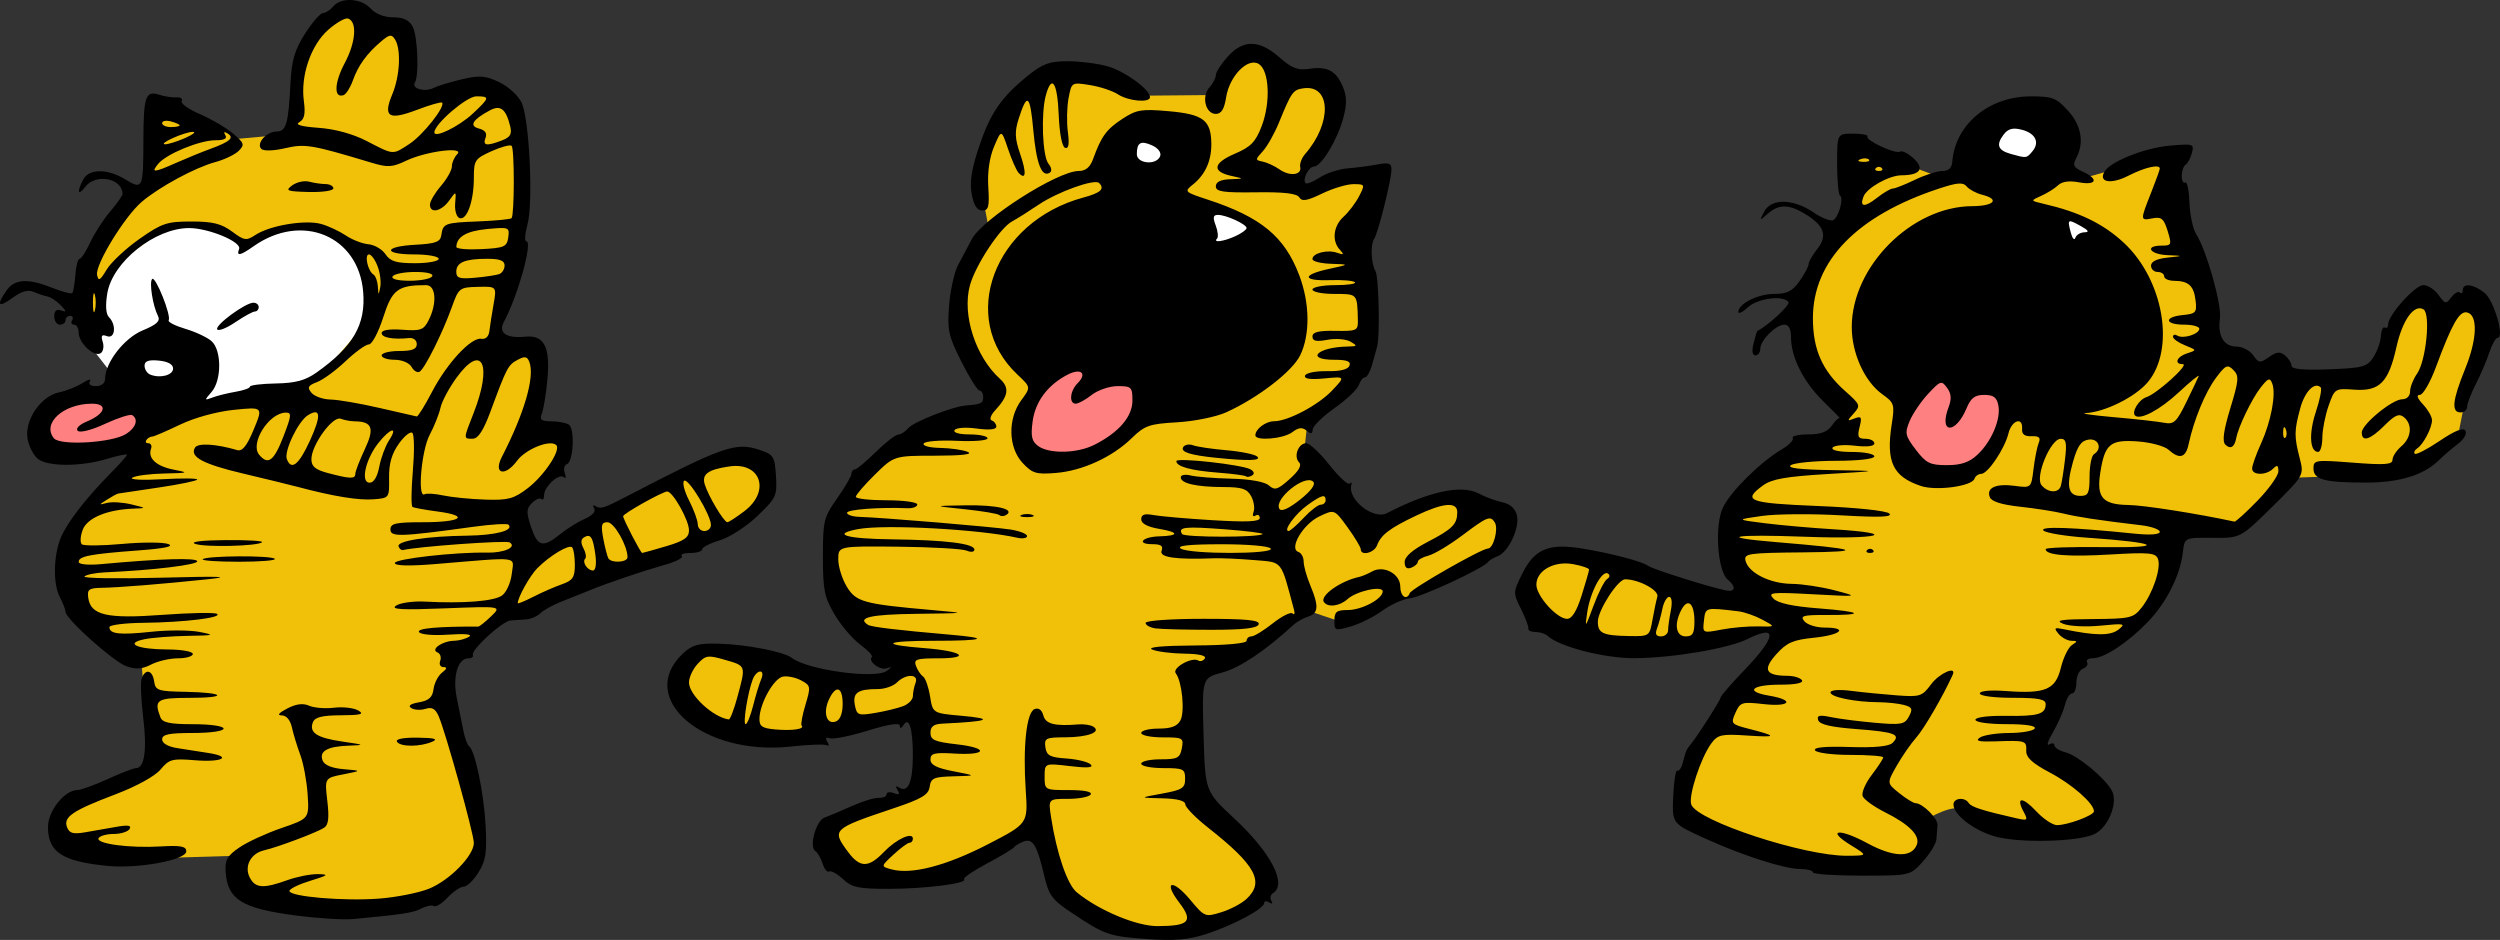 <?xml version="1.0" encoding="UTF-8" standalone="no"?>
<svg
   xmlns:dc="http://purl.org/dc/elements/1.1/"
   xmlns:cc="http://creativecommons.org/ns#"
   xmlns:rdf="http://www.w3.org/1999/02/22-rdf-syntax-ns#"
   xmlns:svg="http://www.w3.org/2000/svg"
   xmlns="http://www.w3.org/2000/svg"
   xmlns:sodipodi="http://sodipodi.sourceforge.net/DTD/sodipodi-0.dtd"
   xmlns:inkscape="http://www.inkscape.org/namespaces/inkscape"
   inkscape:version="1.0 (4035a4fb49, 2020-05-01)"
   sodipodi:docname="dramatique-color.svg"
   viewBox="0 0 182.209 68.505"
   height="68.505"
   width="182.209"
   id="svg7738"
   version="1.1">
  <rect x="0" y="0" width="182.209" height="68.505" fill="#333333" stroke="none"/>
  <defs
     id="defs7742" />
  <sodipodi:namedview
     inkscape:current-layer="g7746"
     inkscape:window-maximized="0"
     inkscape:window-y="34"
     inkscape:window-x="10"
     inkscape:cy="29.521368"
     inkscape:cx="70.167647"
     inkscape:zoom="4.4807647"
     fit-margin-bottom="0"
     fit-margin-right="0"
     fit-margin-left="0"
     fit-margin-top="0"
     showgrid="false"
     id="namedview7740"
     inkscape:window-height="1034"
     inkscape:window-width="1898"
     inkscape:pageshadow="2"
     inkscape:pageopacity="0"
     guidetolerance="10"
     gridtolerance="10"
     objecttolerance="10"
     borderopacity="1"
     bordercolor="#666666"
     pagecolor="#ffffff" />
  <g
     transform="translate(-6.424,-27.538)"
     id="g7746"
     inkscape:label="Image"
     inkscape:groupmode="layer">
    <path
       id="path8335"
       d="m 98.269,90.796 -4.921,-5.37 -0.138,-8.307 5.994,-3.326 2.531,-1.752 2.535,0.852 6.797,-2.674 5.041,-3.256 -0.046,-2.149 -4.109,-1.154 -5.978,2.143 -4.495,-5.355 0.276,-2.526 2.737,-2.412 1.293,-3.404 c 0,0 -0.687,-6.37 -0.687,-6.523 0,-0.153 1.648,-5.106 1.648,-5.106 l -5.25,0.726 -0.544,-0.257 2.275,-3.374 0.259,-2.361 -0.938,-1.962 -5.182,-1.895 c 0,0 -2.06,1.848 -2.06,2.028 0,0.181 -0.011,1.078 -0.011,1.078 l -5.675,0.053 -6.13,-1.64 -4.433,3.052 -1.17,5.066 0.659,3.543 -1.559,2.679 -1.031,3.531 c 0,0 2.342,5.155 2.443,5.302 0.102,0.147 -0.237,2.087 -0.237,2.087 l -4.765,0.482 -4.008,3.111 -1.754,3.663 -0.469,2.936 0.732,3.264 2.701,2.93 1.247,1.945 -1.418,1.194 -6.335,-1.207 -4.553,-1.167 -3.088,0.04 -0.44,2.891 1.818,1.803 3.133,1.1 6.147,-0.265 6.077,-1.624 c 0,0 0.656,1.612 0.656,1.781 0,0.169 -0.395,2.413 -0.395,2.413 l 0.056,1.773 -4.49,1.322 -1.977,1.992 1.506,2.515 5.977,0.631 2.081,-0.813 5.219,-2.797 1.529,3.317 3.491,3.511 3.988,0.532 4.465,-0.843 3.05,-1.738 z"
       style="fill:#f1c109;stroke-width:1.6;stroke-linecap:round;stroke-opacity:0.058;fill-opacity:1" />
    <path
       id="path8337"
       d="m 82.853,54.568 -1.517,2.747 -0.297,2.153 1.016,1.465 4.195,-0.089 3.457,-3.329 -0.362,-2.956 -4.785,-1.353 z"
       style="fill:#ff8080;fill-opacity:1;stroke-width:1.6;stroke-linecap:round;stroke-opacity:0.058" />
    <path
       id="path8339"
       d="m 95.174,45.603 2.745,-0.998 -0.707,-0.877 c 0,0 -2.62,-1.331 -2.829,-1.331 -0.209,0 -2.68,-1.157 -2.68,-1.157 l -0.789,-4.061 -2.837,0.031 -0.281,3.213 5.671,7.008 z"
       style="fill:#ffffff;fill-opacity:1;stroke-width:1.6;stroke-linecap:round;stroke-opacity:0.058" />
    <path
       id="path8351"
       d="m 146.904,87.215 c 0,0 1.961,-1.178 2.6,-0.626 0.639,0.551 3.499,1.286 3.499,1.286 l 5.174,-0.146 1.801,-0.825 -0.944,-2.028 -3.763,-3.071 2.797,-6.923 2.233,-0.368 3.415,-3.612 1.489,-4.567 4.299,-0.452 4.232,-3.531 4.288,-0.16 5.442,-1.062 2.091,-1.754 0.925,-4.665 1.402,-3.677 -0.92,-1.447 -2.355,0.595 -1.722,-0.831 -1.365,0.761 -1.516,2.472 -0.395,2.185 -7.022,0.063 -4.827,-1.966 -0.588,-4.53 -1.868,-4.757 -0.991,-4.748 -6.035,1.687 -2.585,-0.556 -7.713,0.561 -6.507,-2.468 -0.317,5.281 -2.215,3.167 -1.421,4.55 3.685,7.167 -4.189,2.723 -3.626,3.019 -0.821,3.104 0.812,4.022 -2.476,-0.169 -10.156,-2.822 c 0,0 -1.579,0.44 -1.825,0.51 -0.245,0.07 -1.247,1.199 -1.247,1.199 l 0.889,2.86 4.612,2.099 7.842,-0.626 5.06,-0.789 -1.436,2.519 -6.208,9.515 1.15,1.06 3.043,1.819 6.094,1.799 5.04,0.57 2.162,-0.827 0.956,-0.731 z"
       style="fill:#f1c109;fill-opacity:1;stroke-width:1.6;stroke-linecap:round;stroke-opacity:0.058" />
    <path
       id="path8341"
       d="m 158.104,45.707 1.087,-1.534 -1.642,-0.881 -2.315,0.125 -1.37,-0.545 c 0,0 -0.954,-1.312 -0.642,-1.582 0.312,-0.271 2.623,-3.118 2.623,-3.118 l -1.402,-2.457 -3.321,0.337 0.24,4.898 2.747,4.447 z"
       style="fill:#ffffff;fill-opacity:1;stroke-width:1.6;stroke-linecap:round;stroke-opacity:0.058" />
    <path
       id="path8343"
       d="m 152.655,56.987 -1.331,3.886 -3.481,1.551 -3.079,-2.267 0.308,-4.95 4.045,-1.1 z"
       style="fill:#ff8080;fill-opacity:1;stroke-width:1.6;stroke-linecap:round;stroke-opacity:0.058" />
    <path
       id="path8345"
       d="m 17.331,57.679 -1.699,2.446 -5.736,0.535 -1.141,-2.251 1.474,-1.295 2.78,-1.158 3.097,0.235 z"
       style="fill:#ff8080;fill-opacity:1;stroke-width:1.6;stroke-linecap:round;stroke-opacity:0.058" />
    <path
       id="path8347"
       d="m 16.733,53.137 -0.429,1.647 3.746,2.785 3.867,-0.751 3.691,-1.046 1.677,-0.633 4.025,-3.29 -0.028,-3.745 -0.933,-2.217 -1.511,-1.249 -1.752,-0.675 -2.852,0.474 -1.79,0.774 -0.412,-0.075 -1.588,-0.948 -2.215,-0.19 -2.085,0.255 -1.975,1.133 -1.604,1.687 -0.707,2.108 -0.22,1.333 0.596,1.107 -1.034,0.269 0.041,1.178 1.409,1.814 z"
       style="fill:#ffffff;fill-opacity:1;stroke-width:1.6;stroke-linecap:round;stroke-opacity:0.058" />
    <path
       id="path8349"
       d="m 12.887,52.214 c 0,0 -0.68,-4.423 -0.601,-4.593 0.079,-0.17 4.187,-6.162 4.187,-6.162 0,0 0.625,-1.597 0.638,-2.087 0.013,-0.491 1.059,-4.187 1.059,-4.187 l 4.427,1.742 1.037,0.741 2.996,-0.275 1.545,-1.108 0.296,-4.837 2.704,-2.935 2.149,0.361 2.832,1.631 0.378,4.149 4.449,-0.704 2.669,0.817 0.599,1.828 -0.246,10.519 -1.501,4.624 0.301,0.781 2.825,0.624 -0.539,4.845 0.524,0.926 1.792,0.393 -0.072,1.49 -2.844,3.43 -0.313,0.383 0.869,2.798 1.521,0.392 6.187,-4.207 6.581,-2.681 2.932,0.69 -0.405,2.247 -1.217,1.464 -8.048,3.781 -9.695,3.173 -2.845,2.588 -0.838,0.91 -0.481,2.102 2.19,8.197 0.624,4.035 -2.5,2.046 -3.37,1.393 -9.128,-0.028 -2.76,-1.305 -0.016,-2.3 -7.463,0.223 -4.778,-1.17 -1.222,-2.237 3.499,-1.759 3.502,-1.641 -0.58,-7.522 -5.102,-4.187 -0.028,-1.616 -0.011,-3.034 0.236,-0.821 1.638,-2.44 2.94,-3.241 0.382,-1.689 5.616,-1.844 5.203,-1.164 2.277,-0.982 3.06,-3.516 0.401,-2.556 -0.91,-2.676 -1.467,-1.356 -2.149,-0.58 -2.12,0.06 -2.027,1.009 -0.519,0.272 -1.619,-1.146 -2.029,-0.252 -1.709,-0.124 -2.285,1.68 -1.454,0.984 -0.8,1.213 -0.457,2.037 0.147,1.243 z"
       style="fill:#f1c109;fill-opacity:1;stroke-width:1.6;stroke-linecap:round;stroke-opacity:0.058" />
    <path
       id="path8315"
       d="m 90.08,95.983 c -2.828,-0.2 -3.108,-0.296 -5.504,-1.887 -1.472,-0.978 -1.706,-1.289 -2.041,-2.72 -0.524,-2.237 -0.833,-2.753 -1.499,-2.507 -0.305,0.113 -0.627,0.304 -0.715,0.426 -0.088,0.122 -0.979,0.657 -1.981,1.189 -1.001,0.532 -1.744,1.044 -1.651,1.138 C 76.988,91.921 73.846,92.32 71.192,92.32 c -2.209,0 -2.674,-0.099 -3.328,-0.709 -0.418,-0.39 -0.873,-0.64 -1.009,-0.555 -0.137,0.084 -0.35,-0.173 -0.475,-0.571 -0.124,-0.399 -0.366,-0.815 -0.537,-0.925 -0.468,-0.301 0.058,-2.215 0.668,-2.429 0.291,-0.102 1.178,-0.477 1.97,-0.832 0.792,-0.356 1.692,-0.632 2,-0.613 0.308,0.019 0.56,-0.096 0.56,-0.256 0,-0.16 0.24,-0.198 0.532,-0.086 0.387,0.148 0.461,0.088 0.271,-0.219 -0.183,-0.295 -0.139,-0.348 0.143,-0.173 0.616,0.381 0.963,-0.439 0.969,-2.285 0.006,-1.993 -0.27,-2.931 -0.675,-2.293 -0.168,0.265 -0.272,0.288 -0.275,0.062 -0.003,-0.242 -0.787,-0.125 -2.325,0.349 -1.276,0.393 -2.52,0.646 -2.765,0.564 -0.297,-0.1 -0.36,-0.013 -0.191,0.261 0.141,0.228 0.125,0.337 -0.035,0.245 -0.159,-0.091 -1.336,-0.05 -2.615,0.092 -6.41,0.711 -11.334,-3.532 -7.872,-6.784 0.673,-0.633 1.114,-0.752 2.623,-0.711 1.988,0.054 4.743,0.588 5.3,1.028 1.112,0.877 6.058,1.565 6.914,0.961 0.426,-0.301 0.426,-0.322 -0.002,-0.189 -0.492,0.153 -1.375,-0.527 -1.074,-0.827 0.091,-0.091 -0.291,-0.503 -0.851,-0.914 C 68.555,74.097 67.716,73.112 67.249,72.32 66.506,71.061 66.4,70.532 66.4,68.106 c 0,-2.614 0.06,-2.859 1.04,-4.249 0.572,-0.812 1.04,-1.615 1.04,-1.786 0,-0.171 0.108,-0.312 0.24,-0.313 0.132,-0.001 0.816,-0.57 1.52,-1.264 0.704,-0.694 1.442,-1.269 1.641,-1.278 0.198,-0.009 0.534,-0.224 0.745,-0.478 0.374,-0.45 3.213,-1.569 4.175,-1.645 1.139,-0.09 1.28,-0.158 1.28,-0.613 0,-0.264 -0.119,-0.48 -0.265,-0.48 -0.146,0 -0.741,-0.946 -1.322,-2.103 -0.95,-1.891 -1.04,-2.305 -0.895,-4.111 0.089,-1.105 0.384,-2.427 0.656,-2.937 C 76.525,46.338 76.978,45.488 77.259,44.96 78.047,43.483 83.512,40 85.042,40 c 0.51,0 0.831,-0.268 1.053,-0.88 0.597,-1.648 0.97,-2.159 2.13,-2.917 1.036,-0.677 1.395,-0.736 3.392,-0.559 2.512,0.222 3.076,0.656 3.093,2.377 0.012,1.245 -0.448,2.255 -1.356,2.977 -0.631,0.502 -0.597,0.536 1.077,1.084 3.904,1.278 5.626,2.7 6.691,5.53 0.773,2.052 0.796,4.32 0.06,5.828 -0.573,1.174 -3.081,3.105 -5.388,4.148 -0.735,0.333 -2.329,0.657 -3.58,0.728 -2.018,0.115 -2.364,0.236 -3.297,1.148 -1.418,1.387 -3.595,2.387 -5.54,2.545 -1.429,0.116 -1.71,0.032 -2.417,-0.725 -1.056,-1.13 -1.102,-3.223 -0.1,-4.578 0.7,-0.946 0.7,-0.946 -0.28,-1.867 C 76.221,50.747 78.852,43.694 85.395,41.932 c 1.255,-0.338 1.565,-0.626 1.136,-1.055 -0.325,-0.325 -3.011,0.637 -4.402,1.576 -0.731,0.493 -1.604,1.043 -1.94,1.222 -0.879,0.467 -2.681,3.206 -3.078,4.678 -0.574,2.131 0.412,5.185 2.194,6.798 0.71,0.642 0.619,1.249 -0.343,2.285 -0.333,0.358 -0.444,0.684 -0.256,0.747 0.184,0.061 0.334,0.263 0.334,0.448 0,0.215 -0.517,0.266 -1.426,0.141 -0.807,-0.111 -1.51,-0.06 -1.619,0.117 C 75.882,59.071 76.339,59.2 77.101,59.2 77.816,59.2 78.4,59.329 78.4,59.487 c 0,0.158 -1.005,0.239 -2.233,0.18 -1.228,-0.059 -2.317,0.028 -2.419,0.193 -0.104,0.168 0.422,0.31 1.193,0.323 0.758,0.012 1.667,0.144 2.019,0.293 0.412,0.174 -0.431,0.272 -2.365,0.275 -3.005,0.004 -3.005,0.004 -4.4,1.373 C 69.428,62.877 68.8,63.607 68.8,63.747 68.8,63.886 69.808,64 71.04,64 c 1.232,0 2.24,0.137 2.24,0.305 0,0.168 -0.324,0.291 -0.72,0.275 -2.04,-0.086 -4.4,0.092 -4.4,0.332 0,0.149 0.404,0.283 0.898,0.297 1.638,0.047 9.801,0.731 11.022,0.924 0.66,0.104 1.2,0.318 1.2,0.475 0,0.157 -0.324,0.212 -0.72,0.122 -2.705,-0.615 -9.654,-0.993 -11.586,-0.63 -1.998,0.375 -0.909,0.705 2.462,0.747 3.906,0.049 6.004,0.309 6.004,0.745 0,0.181 -0.241,0.214 -0.56,0.078 -0.308,-0.132 -2.54,-0.261 -4.96,-0.287 -4.4,-0.047 -4.4,-0.047 -4.399,0.926 6.4e-4,0.535 0.28,1.431 0.622,1.991 0.68,1.115 1.218,1.262 6.257,1.705 2.56,0.225 2.56,0.225 -1.2,0.271 -3.332,0.041 -4.36,0.277 -3.504,0.807 0.251,0.155 2.156,0.382 5.976,0.712 C 78.655,74.05 78.183,74.24 74.56,74.24 c -3.698,0 -4.088,0.28 -0.749,0.537 2.758,0.213 3.46,0.743 0.983,0.743 -1.593,0 -1.789,0.068 -1.607,0.56 0.114,0.308 0.345,0.653 0.515,0.767 0.17,0.114 0.398,0.762 0.507,1.44 0.199,1.233 0.199,1.233 2.275,1.418 2.493,0.222 2.04,0.413 -1.364,0.574 -0.645,0.03 -0.88,0.208 -0.88,0.666 0,0.525 0.304,0.658 1.914,0.841 2.361,0.267 2.219,0.818 -0.174,0.674 C 74.522,82.372 74.24,82.442 74.24,82.892 c 0,0.394 0.448,0.624 1.68,0.861 1.68,0.323 1.68,0.323 0.022,0.365 -1.46,0.037 -1.67,0.128 -1.76,0.762 -0.083,0.588 -0.566,0.876 -2.622,1.567 -4.471,1.502 -4.529,1.558 -3.34,3.166 0.88,1.191 1.503,1.194 2.632,0.016 C 71.756,88.686 72.96,88.138 72.96,88.67 72.96,88.829 72.851,88.96 72.717,88.96 c -0.134,0 -0.662,0.389 -1.175,0.864 -0.931,0.864 -0.931,0.864 -0.124,1.08 1.455,0.389 3.972,-0.266 6.976,-1.815 2.953,-1.523 2.953,-1.523 2.79,-3.939 -0.217,-3.214 0.055,-5.706 0.648,-5.933 0.291,-0.112 0.53,0.063 0.634,0.462 0.164,0.629 0.818,0.796 2.568,0.655 0.393,-0.032 0.876,0.042 1.074,0.165 0.624,0.386 -0.395,0.772 -2.051,0.777 -1.415,0.004 -1.534,0.064 -1.44,0.725 0.086,0.607 0.329,0.736 1.542,0.82 0.792,0.055 1.584,0.252 1.76,0.436 0.223,0.234 -0.238,0.27 -1.52,0.117 -1.84,-0.219 -1.84,-0.219 -1.84,0.764 0,0.979 0.006,0.983 1.779,0.983 1.104,0 1.704,0.121 1.581,0.32 -0.109,0.176 -0.85,0.32 -1.647,0.32 -1.449,0 -1.449,0 -1.239,1.36 0.405,2.625 1.18,4.885 1.87,5.452 1.606,1.318 4.354,2.468 5.887,2.463 2.312,-0.007 2.626,-0.346 1.585,-1.71 -1.206,-1.581 -0.503,-1.765 0.796,-0.209 1.048,1.256 1.09,1.272 2.264,0.909 0.658,-0.203 1.486,-0.64 1.84,-0.97 C 98.61,91.812 97.953,90.599 94.45,87.84 93.557,87.136 92.82,86.38 92.813,86.16 92.804,85.897 92.223,85.747 91.12,85.722 c -1.68,-0.038 -1.68,-0.038 0,-0.344 1.48,-0.27 1.68,-0.399 1.68,-1.082 0,-0.717 -0.12,-0.776 -1.6,-0.776 -0.88,0 -1.6,-0.144 -1.6,-0.32 0,-0.176 0.631,-0.32 1.403,-0.32 1.242,0 1.42,-0.092 1.556,-0.8 0.146,-0.765 0.084,-0.8 -1.403,-0.8 C 90.3,81.28 89.6,81.136 89.6,80.96 c 0,-0.176 0.571,-0.32 1.269,-0.32 0.909,0 1.359,-0.169 1.587,-0.595 0.338,-0.632 0.12,-2.848 -0.338,-3.435 -0.301,-0.386 1.174,-1.219 1.644,-0.929 0.151,0.093 0.364,0.023 0.475,-0.156 C 94.363,75.321 93.803,75.192 92.739,75.178 91.804,75.165 90.752,75.031 90.4,74.88 c -0.408,-0.175 0.721,-0.283 3.12,-0.298 2.278,-0.014 3.76,-0.149 3.76,-0.342 0,-0.176 0.159,-0.32 0.354,-0.32 0.195,0 0.895,-0.428 1.555,-0.951 0.661,-0.523 1.309,-0.847 1.441,-0.72 0.132,0.127 0.182,0.015 0.111,-0.249 C 99.743,68.275 99.956,68.539 97.808,68.357 96.725,68.265 95.408,68.207 94.88,68.228 92.116,68.336 90.9,68.161 91.084,67.68 91.22,67.327 91.042,67.2 90.415,67.2 c -1.197,0 -0.74,-0.536 0.486,-0.571 1.482,-0.042 1.482,-0.295 1.09e-4,-0.546 C 90.06,65.941 89.6,65.695 89.6,65.386 c 0,-0.348 0.239,-0.432 0.88,-0.31 0.484,0.092 2.428,0.261 4.32,0.376 2.509,0.153 3.44,0.109 3.44,-0.16 0,-0.203 -0.142,-0.282 -0.316,-0.174 -0.178,0.11 -0.237,-0.011 -0.135,-0.276 0.1,-0.259 0.021,-0.771 -0.175,-1.137 C 97.323,63.163 96.948,63.039 95.589,63.036 93.624,63.03 92.48,62.77 92.48,62.328 c 0,-0.175 0.326,-0.236 0.724,-0.136 0.398,0.1 1.73,0.205 2.96,0.234 1.368,0.032 2.431,0.223 2.739,0.492 0.435,0.379 0.641,0.317 1.513,-0.462 0.681,-0.608 0.904,-1.007 0.686,-1.225 -0.416,-0.416 -0.049,-1.391 0.524,-1.391 0.241,0 1.001,0.712 1.69,1.583 0.688,0.871 1.352,1.483 1.474,1.36 0.123,-0.123 0.18,-0.079 0.128,0.097 -0.311,1.053 1.608,2.574 2.597,2.058 3.046,-1.588 5.447,-2.1 6.695,-1.427 0.456,0.246 1.223,0.531 1.704,0.633 0.571,0.121 0.942,0.451 1.066,0.947 0.226,0.9 -0.615,2.694 -1.398,2.983 -0.299,0.11 -0.615,0.3 -0.703,0.423 -0.333,0.463 -4.832,2.553 -5.702,2.648 -0.5,0.055 -1.401,0.461 -2.003,0.902 -0.602,0.441 -1.635,0.958 -2.295,1.148 -1.15,0.331 -1.2,0.314 -1.2,-0.424 C 103.68,72.126 103.839,72 104.651,72 105.677,72 107.2,71.189 107.2,70.643 c 0,-0.449 -1.91,-0.031 -2.564,0.561 -0.582,0.527 -1.464,0.628 -1.729,0.199 -0.284,-0.46 1.237,-1.531 2.583,-1.818 0.203,-0.043 0.626,-0.222 0.94,-0.398 0.845,-0.473 2.051,0.176 2.051,1.105 0,0.719 0.472,1.042 0.693,0.474 0.13,-0.334 5.234,-3.246 5.689,-3.246 0.405,0 0.791,-1.444 0.508,-1.902 -0.322,-0.521 -0.542,-0.433 -2.376,0.945 -0.939,0.706 -2.051,1.369 -2.471,1.475 -0.42,0.105 -0.764,0.305 -0.764,0.443 0,0.138 -0.216,0.334 -0.48,0.435 -0.321,0.123 -0.48,-0.014 -0.48,-0.412 0,-0.395 0.567,-0.892 1.68,-1.471 1.807,-0.941 2.147,-1.281 2.155,-2.152 0.007,-0.789 -0.996,-0.712 -2.976,0.228 -1.946,0.925 -2.582,1.406 -2.869,2.172 -0.211,0.562 -1.19,0.799 -1.19,0.288 0,-0.15 -0.431,-0.868 -0.959,-1.595 -0.959,-1.323 -0.959,-1.323 -2.062,-0.797 -1.189,0.567 -2.238,2.352 -1.522,2.59 0.211,0.07 0.383,0.386 0.383,0.702 0,0.316 0.216,1.091 0.48,1.723 0.641,1.533 0.605,2.047 -0.158,2.289 -0.351,0.111 -0.822,0.373 -1.048,0.582 -2.017,1.867 -3.924,3.147 -5.191,3.486 -1.499,0.401 -1.499,0.401 -1.38,4.536 0.118,4.136 0.118,4.136 2.218,6.086 2.707,2.515 3.898,4.816 2.834,5.474 -0.179,0.111 -0.229,0.357 -0.111,0.548 0.128,0.207 0.066,0.255 -0.155,0.119 C 98.726,93.185 98.56,93.208 98.56,93.362 c 0,0.408 -2.268,1.617 -4.225,2.252 -1.284,0.416 -2.316,0.506 -4.255,0.369 z M 64.85,80.424 c -0.076,-0.076 0.05,-0.76 0.279,-1.521 0.397,-1.319 0.383,-1.402 -0.314,-1.775 -0.402,-0.215 -1.001,-0.339 -1.332,-0.275 -0.663,0.128 -1.684,1.949 -1.708,3.048 -0.013,0.581 0.189,0.718 1.185,0.804 1.221,0.105 2.139,-0.032 1.89,-0.281 z M 61.317,78.96 c 0.188,-0.748 0.453,-1.612 0.587,-1.92 0.141,-0.323 0.109,-0.56 -0.076,-0.56 -0.176,0 -0.418,0.252 -0.537,0.56 -0.369,0.953 -0.74,3.28 -0.523,3.28 0.113,0 0.36,-0.612 0.549,-1.36 z M 67.84,78.846 c 0,-1.268 -0.501,-1.42 -1.009,-0.306 -0.439,0.963 -0.153,1.838 0.517,1.581 C 67.657,80.002 67.84,79.528 67.84,78.846 Z M 60.173,78.32 c 0.62,-2.294 0.638,-2.242 -0.898,-2.687 -1.256,-0.364 -1.416,-0.341 -2,0.286 C 56.926,76.294 56.64,76.907 56.64,77.28 c 0,0.909 1.746,2.532 2.9,2.694 C 59.638,79.989 59.923,79.244 60.173,78.32 Z M 72.24,79.008 c 0.396,-0.15 0.72,-0.48 0.72,-0.734 0,-0.254 0.087,-0.69 0.194,-0.968 0.254,-0.661 -0.706,-0.68 -1.36,-0.026 -0.264,0.264 -0.89,0.48 -1.391,0.48 -1.461,0 -1.845,0.266 -1.675,1.157 0.144,0.751 0.242,0.79 1.473,0.584 C 70.927,79.379 71.844,79.157 72.24,79.008 Z M 99.04,67.52 c -0.112,-0.182 -1.678,-0.318 -3.619,-0.315 -2.327,0.003 -3.268,0.104 -2.941,0.315 0.652,0.421 6.82,0.421 6.56,0 z M 98.444,66.462 C 98.516,66.391 97.257,66.233 95.648,66.112 c -2.893,-0.218 -3.385,-0.163 -3.071,0.347 0.158,0.256 5.612,0.259 5.867,0.004 z M 101.44,65.28 c 0.493,-0.528 1.055,-0.96 1.248,-0.96 0.193,0 0.352,-0.144 0.352,-0.32 0,-0.469 -0.272,-0.398 -1.311,0.342 -0.889,0.633 -1.814,1.898 -1.388,1.898 0.112,0 0.606,-0.432 1.1,-0.96 z m 0.695,-2.633 c -0.585,-0.585 -2.898,1.276 -2.463,1.981 0.138,0.222 0.676,-0.017 1.492,-0.663 0.813,-0.644 1.166,-1.123 0.971,-1.318 z M 86.176,59.963 C 87.964,59.062 88.96,57.908 88.96,56.74 88.96,55.75 88.889,55.68 87.883,55.68 c -0.592,0 -1.443,0.288 -1.89,0.64 -0.447,0.352 -0.971,0.64 -1.163,0.64 -0.51,0 -0.427,-0.928 0.133,-1.489 0.729,-0.729 0.246,-1.134 -0.741,-0.621 -1.442,0.75 -2.343,1.959 -2.537,3.406 -0.146,1.089 -0.065,1.446 0.407,1.791 0.801,0.586 2.837,0.543 4.083,-0.085 z M 96.465,44.749 C 96.913,44.544 97.28,44.279 97.28,44.16 c 0,-0.277 -1.485,-0.96 -2.087,-0.96 -0.35,0 -0.389,0.18 -0.165,0.767 0.16,0.422 0.205,0.854 0.099,0.96 -0.322,0.322 0.473,0.216 1.339,-0.178 z M 90.98,38.92 C 91.079,38.664 90.839,38.338 90.407,38.141 89.568,37.759 89.28,37.921 89.28,38.773 c 0,0.706 1.438,0.83 1.7,0.146 z M 28,94.264 c -3.948,-0.514 -4.995,-1.163 -5.13,-3.178 -0.058,-0.866 0.114,-1.175 0.993,-1.777 0.585,-0.401 1.971,-1.04 3.08,-1.42 C 28.96,87.197 28.96,87.197 28.845,85.438 28.782,84.471 28.542,83.176 28.312,82.56 c -0.23,-0.616 -0.505,-1.516 -0.611,-2 -0.12,-0.545 -0.404,-0.881 -0.747,-0.882 -0.356,-0.001 -0.213,-0.18 0.398,-0.498 0.654,-0.341 1.155,-0.406 1.6,-0.208 0.356,0.159 1.175,0.225 1.82,0.147 0.644,-0.078 1.436,0.012 1.76,0.2 0.467,0.272 0.207,0.344 -1.262,0.352 -1.378,0.007 -1.899,0.138 -2.042,0.511 -0.291,0.759 0.29,1.135 2.179,1.409 1.613,0.235 1.638,0.252 0.433,0.294 -1.562,0.055 -2.166,0.399 -1.903,1.084 0.128,0.332 0.675,0.558 1.531,0.63 C 32.8,83.71 32.8,83.71 31.442,83.976 c -1.358,0.265 -1.358,0.265 -1.161,1.942 0.146,1.242 0.083,1.749 -0.242,1.955 -0.554,0.351 -3.401,1.42 -4.369,1.64 C 24.687,89.736 24.197,90.692 24.64,91.52 c 0.405,0.756 0.989,0.793 2.72,0.169 0.704,-0.254 1.712,-0.452 2.24,-0.442 0.831,0.017 0.755,0.082 -0.56,0.485 -0.836,0.256 -1.52,0.589 -1.52,0.741 0,0.416 3.955,0.755 6.529,0.559 1.249,-0.095 2.881,-0.417 3.627,-0.716 C 39.183,91.713 40.96,89.905 40.96,88.974 c 0,-0.664 -2.052,-8.055 -2.564,-9.235 -0.237,-0.546 -0.488,-0.688 -0.956,-0.539 -0.349,0.111 -0.816,0.087 -1.037,-0.052 -0.267,-0.168 -0.079,-0.311 0.557,-0.423 0.725,-0.127 0.985,-0.364 1.063,-0.967 0.056,-0.439 0.336,-0.978 0.621,-1.198 0.356,-0.275 0.389,-0.4 0.103,-0.4 -0.229,0 -0.337,-0.206 -0.239,-0.459 0.097,-0.253 0.004,-0.53 -0.206,-0.616 C 37.779,74.871 38.67,74.253 39.52,74.24 c 0.352,-0.005 0.843,-0.138 1.091,-0.295 0.282,-0.178 -0.281,-0.236 -1.499,-0.152 -1.118,0.076 -2.036,-0.004 -2.15,-0.189 C 36.796,73.335 38.301,73.196 41.28,73.205 c 0.088,2.43e-4 0.509,-0.335 0.935,-0.745 0.775,-0.746 0.775,-0.746 -3.36,-0.583 -3.187,0.126 -4.002,0.079 -3.554,-0.205 0.319,-0.202 1.255,-0.331 2.08,-0.287 2.833,0.151 5.058,-0.026 5.636,-0.448 0.318,-0.233 0.636,-0.943 0.706,-1.577 0.145,-1.312 0.751,-1.234 -5.563,-0.712 -1.914,0.158 -2.96,0.132 -2.96,-0.074 0,-0.307 4.427,-0.806 6.72,-0.758 1.248,0.027 2.2,-0.405 1.648,-0.746 -0.262,-0.162 -6.734,0.303 -7.776,0.559 -0.114,0.028 -0.258,-0.093 -0.32,-0.269 -0.14,-0.399 2.068,-0.744 5.008,-0.781 2.077,-0.027 3.421,-0.384 3.006,-0.8 C 43.389,65.683 42.242,65.751 40.935,65.931 35.581,66.668 34.88,66.691 34.88,66.124 34.88,65.686 35.268,65.6 37.261,65.6 c 2.801,0 3.44,-0.465 1.071,-0.779 -0.911,-0.121 -1.741,-0.272 -1.844,-0.336 -0.104,-0.064 -0.092,-1.244 0.026,-2.621 0.118,-1.377 0.105,-2.623 -0.03,-2.769 -0.135,-0.146 -0.578,0.203 -0.985,0.774 -0.527,0.74 -0.733,1.461 -0.718,2.505 0.022,1.46 0.017,1.466 -1.14,1.555 -1.093,0.084 -2.913,-0.213 -5.481,-0.895 -0.616,-0.164 -2.416,-0.603 -4,-0.977 -2.949,-0.696 -3.935,-1.226 -3.521,-1.896 0.217,-0.351 1.512,-0.274 3.076,0.182 0.375,0.109 0.701,-0.299 1.201,-1.501 0.686,-1.651 0.686,-1.651 -1.444,-1.433 -1.259,0.129 -2.862,0.569 -3.921,1.076 -0.985,0.472 -1.887,0.861 -2.004,0.866 -0.384,0.015 -0.703,0.489 -0.33,0.489 0.2,0 0.297,0.18 0.217,0.4 -0.255,0.696 0.379,1.282 1.653,1.528 1.145,0.221 1.095,0.241 -0.687,0.28 -1.056,0.023 -2.107,0.16 -2.335,0.305 -0.228,0.145 0.744,0.196 2.16,0.114 1.416,-0.082 2.575,-0.073 2.575,0.019 0,0.092 -1.26,0.355 -2.8,0.583 -1.54,0.228 -2.872,0.427 -2.96,0.441 -0.088,0.014 -0.448,0.209 -0.8,0.433 -0.64,0.407 -0.64,0.407 0,0.246 0.352,-0.089 1.144,-0.038 1.76,0.112 1.12,0.273 1.12,0.273 0.16,0.308 -1.926,0.069 -3.376,0.673 -3.707,1.542 -0.174,0.458 -0.203,0.933 -0.065,1.055 0.139,0.122 1.461,0.111 2.939,-0.024 1.478,-0.135 2.99,-0.132 3.36,0.007 0.458,0.172 -0.248,0.322 -2.207,0.468 -3.496,0.261 -4.32,0.42 -4.32,0.832 0,0.188 0.68,0.254 1.68,0.161 4.291,-0.397 6.96,-0.474 6.96,-0.202 0,0.262 -3.235,0.65 -6.72,0.805 -0.691,0.031 -1.367,0.166 -1.501,0.3 -0.134,0.134 2.417,0.174 5.668,0.087 4.201,-0.111 5.171,-0.079 3.352,0.112 -3.417,0.358 -6.484,0.606 -7.782,0.628 -0.913,0.016 -1.048,0.119 -0.96,0.735 0.18,1.265 1.365,1.535 5.408,1.235 2.01,-0.149 3.798,-0.182 3.974,-0.073 0.444,0.275 -2.385,0.619 -5.36,0.653 -1.364,0.015 -2.48,0.157 -2.48,0.314 0,0.503 0.745,0.586 3.04,0.34 1.232,-0.132 2.816,-0.128 3.52,0.01 1.174,0.23 1.105,0.254 -0.84,0.287 -1.166,0.02 -2.582,0.129 -3.146,0.242 -1.525,0.305 -0.549,0.744 1.666,0.75 1.012,0.003 1.84,0.149 1.84,0.325 0,0.176 -0.488,0.32 -1.083,0.32 -0.596,0 -1.475,0.203 -1.954,0.452 -0.652,0.338 -1.105,0.37 -1.803,0.127 -0.943,-0.329 -4.439,-3.458 -4.442,-3.977 -0.001,-0.155 -0.191,-0.643 -0.422,-1.086 -0.492,-0.943 -0.459,-2.968 0.07,-4.282 0.435,-1.08 1.827,-2.891 3.588,-4.671 C 15.119,61.391 15.68,60.761 15.68,60.684 c 0,-0.078 -0.671,0.061 -1.491,0.308 -1.863,0.561 -4.252,0.563 -4.988,0.004 C 8.894,60.762 8.552,60.118 8.441,59.564 8.172,58.219 9.37,56.417 10.72,56.137 c 0.528,-0.11 1.302,-0.416 1.719,-0.681 0.418,-0.265 0.661,-0.323 0.541,-0.129 -0.132,0.214 0.042,0.353 0.441,0.353 0.393,0 0.659,-0.208 0.659,-0.516 0,-1.19 1.39,-2.986 2.746,-3.547 1.03,-0.426 1.299,-0.68 1.112,-1.05 -0.382,-0.752 -0.65,-2.468 -0.422,-2.696 0.239,-0.239 1.406,2.682 1.203,3.011 -0.076,0.122 0.47,0.402 1.212,0.622 0.742,0.219 1.602,0.623 1.91,0.897 0.746,0.663 0.746,2.857 0,3.708 -0.538,0.615 -0.535,0.63 0.08,0.398 0.352,-0.133 1.108,-0.32 1.68,-0.416 0.572,-0.096 1.04,-0.264 1.041,-0.373 3.84e-4,-0.109 0.849,-0.214 1.886,-0.232 1.431,-0.026 2.144,-0.217 2.959,-0.793 2.677,-1.892 3.606,-3.496 3.407,-5.887 -0.339,-4.083 -4.465,-5.801 -7.983,-3.323 -0.993,0.699 -1.268,0.751 -1.059,0.198 0.195,-0.513 -2.22,-1.52 -3.647,-1.52 -2.485,0 -5.579,2.466 -5.96,4.751 -0.148,0.889 -0.104,1.518 0.122,1.744 0.558,0.558 0.446,1.609 -0.148,1.382 -0.379,-0.146 -0.454,-0.044 -0.307,0.419 0.107,0.336 0.035,0.709 -0.159,0.829 C 13.278,53.578 12.16,52.529 12.16,51.79 12.16,51.466 12.008,51.2 11.821,51.2 11.635,51.2 11.571,51.056 11.68,50.88 11.789,50.704 11.725,50.56 11.539,50.56 11.352,50.56 11.2,50.704 11.2,50.88 c 0,0.176 -0.185,0.32 -0.411,0.32 -0.226,0 -0.411,-0.272 -0.411,-0.604 0,-0.403 0.163,-0.547 0.491,-0.435 0.425,0.146 0.422,0.096 -0.021,-0.378 C 10.565,49.483 10.133,49.197 9.887,49.147 9.641,49.097 9.178,48.944 8.857,48.805 8.461,48.634 7.973,48.776 7.337,49.246 6.303,50.011 6.133,49.803 6.898,48.711 7.491,47.864 8.468,47.808 10.247,48.52 c 0.715,0.286 1.364,0.456 1.442,0.378 0.078,-0.078 0.18,-0.672 0.227,-1.319 0.046,-0.647 0.186,-1.177 0.309,-1.178 0.124,-3.2e-4 0.474,-0.541 0.779,-1.201 0.305,-0.66 0.96,-1.673 1.455,-2.251 0.495,-0.578 0.899,-1.154 0.896,-1.28 C 15.33,40.52 13.394,40.157 12.635,41.16 c -0.531,0.701 -0.623,0.355 -0.143,-0.541 0.429,-0.802 1.766,-0.801 3.082,0.002 1.253,0.764 1.294,0.671 1.302,-2.908 0.007,-3.147 0.165,-3.595 1.151,-3.27 0.381,0.125 0.948,0.212 1.26,0.192 0.312,-0.02 0.483,0.101 0.38,0.268 -0.103,0.167 0.488,0.593 1.314,0.947 0.826,0.354 1.915,0.991 2.419,1.416 0.826,0.695 0.869,0.821 0.424,1.265 -0.271,0.271 -1.037,0.64 -1.703,0.819 -1.467,0.395 -4.07,1.801 -5.36,2.894 -1.253,1.062 -3.41,4.588 -3.262,5.33 0.097,0.485 0.218,0.419 0.695,-0.38 0.318,-0.532 1.394,-1.54 2.391,-2.24 1.639,-1.15 2.004,-1.272 3.787,-1.272 1.551,0 2.184,0.156 2.958,0.728 0.908,0.672 1.043,0.69 1.729,0.241 1.052,-0.689 3.636,-1.115 4.779,-0.787 0.528,0.151 1.338,0.53 1.8,0.841 0.462,0.311 1.201,0.598 1.641,0.636 0.44,0.039 0.998,0.365 1.239,0.725 0.351,0.524 0.782,0.655 2.16,0.655 0.947,0 1.721,-0.144 1.721,-0.32 0,-0.176 -0.792,-0.32 -1.76,-0.32 -2.318,0 -2.276,-0.581 0.051,-0.704 1.473,-0.078 1.827,-0.206 1.896,-0.685 0.127,-0.879 0.233,-0.919 2.701,-1.018 1.253,-0.05 2.342,-0.155 2.42,-0.233 0.215,-0.215 0.22,-5.059 0.006,-5.273 -0.103,-0.103 -0.764,0.074 -1.47,0.392 -1.208,0.545 -1.283,0.659 -1.283,1.949 0,1.685 -0.508,3.112 -1.042,2.925 -0.22,-0.077 -0.364,-0.553 -0.321,-1.066 C 39.675,41.44 39.675,41.44 39.158,42.16 38.589,42.953 37.76,43.125 37.76,42.45 c 0,-0.237 0.36,-0.849 0.8,-1.36 0.44,-0.511 0.8,-1.153 0.8,-1.426 2.14e-4,-0.273 0.174,-0.67 0.387,-0.883 0.584,-0.584 -2.261,-0.225 -3.715,0.468 -1.018,0.485 -1.346,0.505 -2.521,0.151 -4.378,-1.319 -4.844,-1.398 -6.306,-1.06 -0.841,0.195 -1.566,0.216 -1.735,0.05 C 25.071,38.001 25.849,37.12 26.593,37.12 c 0.69,0 0.854,-0.577 1.003,-3.532 0.084,-1.656 0.303,-2.404 1.055,-3.588 0.522,-0.823 1.112,-1.501 1.31,-1.508 C 30.159,28.485 30.501,28.264 30.72,28 c 0.565,-0.681 2.037,-0.595 2.72,0.16 0.357,0.394 0.986,0.64 1.638,0.64 0.75,0 1.165,0.197 1.421,0.676 0.368,0.688 0.482,3.572 0.161,4.092 -0.262,0.424 0.722,0.704 1.352,0.385 0.301,-0.152 1.234,-0.438 2.072,-0.635 1.292,-0.303 1.707,-0.272 2.716,0.203 0.66,0.311 1.389,0.974 1.636,1.489 0.573,1.196 0.868,7.33 0.428,8.911 -0.183,0.66 -0.221,1.2 -0.082,1.2 0.496,0 -0.613,3.988 -1.636,5.883 -0.427,0.79 0.185,1.212 1.555,1.073 1.396,-0.141 1.846,0.747 1.614,3.188 -0.097,1.02 -0.277,2.107 -0.4,2.415 -0.182,0.454 -0.051,0.561 0.69,0.565 0.503,0.003 1.078,0.111 1.278,0.24 0.452,0.292 0.334,2.723 -0.14,2.881 -0.191,0.064 -0.261,0.358 -0.154,0.655 0.106,0.297 0.074,0.431 -0.072,0.299 C 47.172,62.006 46.08,62.997 46.08,63.623 c 0,0.266 -0.089,0.395 -0.198,0.286 -0.109,-0.109 -0.417,0.021 -0.684,0.288 -0.417,0.417 -0.427,0.666 -0.071,1.745 0.478,1.449 0.869,1.546 2.128,0.526 0.498,-0.403 1.309,-0.907 1.803,-1.121 0.545,-0.236 0.809,-0.534 0.671,-0.757 -0.138,-0.223 -0.087,-0.281 0.129,-0.148 0.342,0.211 0.599,0.128 2.236,-0.723 7.042,-3.659 7.948,-3.976 9.69,-3.392 1.021,0.342 1.103,0.473 1.195,1.897 0.094,1.448 0.021,1.604 -1.349,2.917 -0.798,0.765 -2.027,1.561 -2.739,1.774 C 58.181,67.127 57.6,67.423 57.6,67.571 57.6,67.719 57.216,67.84 56.747,67.84 c -0.469,0 -0.753,0.1 -0.631,0.223 0.122,0.122 -0.394,0.398 -1.147,0.613 -1.752,0.499 -4.299,1.361 -5.529,1.871 -0.528,0.219 -1.464,0.593 -2.08,0.832 -0.616,0.239 -1.31,0.621 -1.543,0.848 -0.233,0.227 -0.701,0.432 -1.04,0.454 -0.339,0.022 -0.854,0.058 -1.144,0.08 -0.606,0.046 -2.908,2.16 -2.744,2.52 0.06,0.132 -0.093,0.24 -0.339,0.24 -0.767,0 -1.154,1.349 -0.831,2.903 0.161,0.779 0.377,1.849 0.479,2.377 0.102,0.528 0.287,1.032 0.411,1.12 0.434,0.307 1.076,3.38 1.205,5.76 0.108,1.999 0.021,2.574 -0.517,3.44 -0.356,0.572 -0.84,1.04 -1.076,1.04 -0.236,0 -0.763,0.356 -1.171,0.79 -0.408,0.435 -0.862,0.716 -1.009,0.625 -0.147,-0.091 -0.553,-0.012 -0.902,0.175 -0.584,0.312 -1.368,0.434 -4.978,0.77 -0.704,0.066 -2.576,-0.05 -4.16,-0.256 z M 47.38,70.121 C 48.17,69.845 48.32,69.621 48.32,68.71 48.32,68.114 48.231,67.538 48.123,67.43 47.891,67.197 46.51,68.024 45.588,68.947 45.05,69.486 44.16,71.078 44.16,71.501 c 0,0.061 0.513,-0.151 1.14,-0.471 0.627,-0.32 1.563,-0.729 2.08,-0.909 z m 2.439,-2.142 c -0.176,-1.302 -0.353,-1.571 -0.838,-1.272 -0.228,0.141 -0.239,0.404 -0.033,0.79 0.17,0.318 0.228,0.66 0.129,0.759 -0.245,0.245 0.162,0.863 0.568,0.863 0.191,0 0.263,-0.477 0.173,-1.141 z M 52.16,68.15 C 52.16,67.307 51.183,65.6 50.701,65.6 c -0.441,0 -0.494,0.204 -0.307,1.198 0.124,0.659 0.292,1.307 0.374,1.44 C 50.993,68.602 52.16,68.529 52.16,68.15 Z m 2.822,-0.802 C 56.294,66.958 56.64,66.716 56.64,66.185 56.64,65.456 55.464,63.36 55.054,63.36 54.72,63.36 51.84,64.973 51.84,65.16 c 0,0.215 1.277,2.68 1.388,2.68 0.052,0 0.842,-0.222 1.753,-0.492 z M 58.24,65.8 c 0,-0.716 -1.631,-3.419 -1.946,-3.224 -0.159,0.098 -0.003,0.741 0.348,1.429 0.351,0.687 0.638,1.472 0.638,1.743 0,0.271 0.216,0.493 0.48,0.493 0.264,0 0.48,-0.198 0.48,-0.44 z m 2.45,-1.017 c 1.903,-1.452 1.183,-3.581 -1.1,-3.251 -1.56,0.226 -2.027,0.564 -1.803,1.305 0.255,0.845 1.4,2.762 1.649,2.762 0.101,0 0.665,-0.367 1.254,-0.816 z m -15.812,-1.655 c 1.204,-0.92 2.447,-2.79 2.091,-3.147 -0.434,-0.434 -2.224,0.279 -2.861,1.14 -0.878,1.188 -1.75,0.972 -1.109,-0.276 1.654,-3.217 2.417,-5.854 2.005,-6.928 -0.155,-0.405 -0.326,-0.435 -0.855,-0.153 -0.695,0.372 -0.79,0.554 -1.971,3.749 -0.518,1.4 -0.904,1.997 -1.297,2 -0.691,0.006 -0.692,0.044 0.051,-1.843 1.41,-3.577 0.637,-5.188 -1.244,-2.592 -0.542,0.748 -1.065,1.73 -1.161,2.18 -0.096,0.451 -0.452,1.343 -0.791,1.983 -0.601,1.136 -0.901,4.65 -0.368,4.321 0.136,-0.084 0.748,-0.046 1.36,0.086 0.612,0.131 1.984,0.268 3.049,0.303 1.68,0.056 2.091,-0.054 3.101,-0.825 z M 34.068,61.553 c 0.12,-0.642 0.441,-1.506 0.712,-1.92 0.695,-1.06 0.089,-0.907 -0.783,0.198 C 33.057,61.024 32.685,62.72 33.364,62.72 c 0.304,0 0.566,-0.435 0.703,-1.167 z M 32.32,62.077 c 0,-0.178 0.31,-0.984 0.69,-1.79 0.727,-1.546 0.551,-2.029 -0.743,-2.041 -0.294,-0.003 -0.749,-0.088 -1.012,-0.189 C 30.672,57.833 29.12,59.975 29.12,61.002 c 0,0.532 0.28,0.768 1.2,1.013 1.622,0.431 2,0.442 2,0.061 z m -3.309,-2.417 c 0.843,-1.842 0.796,-2.443 -0.146,-1.859 -0.705,0.437 -1.755,2.624 -1.535,3.197 0.329,0.858 0.874,0.424 1.681,-1.338 z m -1.932,-0.305 c 0.599,-1.55 0.618,-1.753 0.16,-1.744 -1.218,0.024 -2.613,2.241 -1.929,3.066 0.653,0.787 1.076,0.471 1.769,-1.321 z M 15.608,59.171 c 0.722,-0.451 0.928,-1.08 0.451,-1.375 -0.144,-0.089 -1.032,0.195 -1.974,0.631 -0.997,0.462 -1.831,0.674 -1.996,0.509 -0.165,-0.165 0.115,-0.449 0.671,-0.68 C 14.108,57.698 14.319,56.96 13.131,56.96 c -2.084,0 -3.663,1.429 -2.783,2.518 0.452,0.559 4.226,0.339 5.26,-0.307 z m 22.303,-3.072 c 1.098,-2.102 2.861,-3.998 3.597,-3.869 0.307,0.054 0.537,-0.164 0.582,-0.551 0.041,-0.352 0.179,-1.231 0.306,-1.954 0.232,-1.314 0.232,-1.314 -1.146,-1.28 -1.336,0.033 -1.394,0.078 -1.9,1.491 -0.668,1.866 -1.96,4.457 -2.34,4.691 -0.162,0.1 -0.426,-0.055 -0.587,-0.343 C 36.253,53.983 35.726,53.76 35.184,53.76 34.665,53.76 34.24,53.616 34.24,53.44 c 0,-0.176 0.576,-0.32 1.28,-0.32 0.947,0 1.28,-0.13 1.28,-0.5 0,-0.285 -0.241,-0.476 -0.56,-0.443 -1.179,0.12 -2,-0.03 -2,-0.366 0,-0.218 0.567,-0.308 1.509,-0.24 1.341,0.097 1.554,0.02 1.915,-0.691 0.631,-1.242 0.537,-2.56 -0.184,-2.56 -2.058,0 -2.474,0.313 -3.126,2.35 C 34.007,51.753 33.537,52.64 33.31,52.64 c -0.228,0 -0.992,0.55 -1.698,1.222 -0.706,0.672 -1.644,1.358 -2.083,1.525 -0.661,0.251 -0.73,0.386 -0.405,0.778 0.217,0.261 0.844,0.483 1.395,0.493 0.55,0.01 2.153,0.286 3.561,0.612 1.408,0.327 2.632,0.606 2.72,0.621 0.088,0.015 0.588,-0.792 1.111,-1.792 z M 19.04,54.4 c 0,-0.308 -0.373,-0.516 -1.04,-0.58 -0.75,-0.072 -1.04,0.032 -1.04,0.373 0,0.26 0.18,0.549 0.4,0.641 0.723,0.302 1.68,0.055 1.68,-0.434 z m -5.699,-5.36 c -0.08,-0.308 -0.146,-0.056 -0.146,0.56 0,0.616 0.066,0.868 0.146,0.56 0.08,-0.308 0.08,-0.812 0,-1.12 z M 33.942,46.939 C 33.763,46.467 33.482,46.08 33.318,46.08 c -0.352,0 -0.087,1.212 0.321,1.464 0.155,0.096 0.301,0.489 0.325,0.875 0.042,0.669 0.05,0.67 0.175,0.04 0.072,-0.364 -0.016,-1.048 -0.196,-1.52 z M 37.92,47.68 c 0.121,-0.195 -0.364,-0.32 -1.242,-0.32 -0.792,0 -1.529,0.144 -1.638,0.32 -0.121,0.195 0.364,0.32 1.242,0.32 0.792,0 1.529,-0.144 1.638,-0.32 z m 4.88,-0.161 c 0.22,-0.076 0.4,-0.359 0.4,-0.629 C 43.2,46.533 42.859,46.4 41.946,46.4 40.307,46.4 39.68,46.662 39.68,47.346 c 0,0.462 0.233,0.537 1.36,0.435 0.748,-0.068 1.54,-0.186 1.76,-0.262 z m 0.668,-2.682 c 0.104,-0.737 0.051,-0.758 -1.554,-0.604 -1.493,0.143 -2.215,0.566 -2.229,1.303 -0.003,0.141 0.823,0.213 1.835,0.16 1.663,-0.087 1.85,-0.169 1.948,-0.859 z M 19.283,39.398 C 20.03,39.067 21.144,38.612 21.76,38.387 c 1.429,-0.522 1.756,-0.813 1.258,-1.12 -0.256,-0.158 -0.316,-0.114 -0.169,0.124 0.153,0.248 -0.086,0.369 -0.724,0.369 -1.154,0 -3.57,0.995 -4.169,1.716 -0.558,0.673 -0.335,0.659 1.327,-0.078 z M 36.269,38.025 c 0.995,-0.652 2.643,-2.739 2.374,-3.008 -0.067,-0.067 -0.891,0.17 -1.83,0.527 -2.071,0.787 -2.49,0.521 -1.795,-1.141 0.556,-1.332 0.652,-3.27 0.197,-3.99 -0.252,-0.399 -0.404,-0.375 -1.032,0.16 -1.035,0.882 -1.648,1.732 -2.045,2.837 -0.188,0.524 -0.494,1.003 -0.681,1.065 -0.717,0.239 -0.67,-0.905 0.096,-2.346 0.808,-1.52 0.918,-3.017 0.237,-3.241 -0.203,-0.067 -0.851,0.302 -1.44,0.819 -1.264,1.11 -2.029,3.34 -1.78,5.19 0.126,0.939 0.042,1.337 -0.326,1.542 -0.337,0.189 0.113,0.321 1.408,0.415 1.192,0.086 2.495,0.444 3.486,0.956 2.013,1.041 1.884,1.032 3.132,0.214 z M 19.883,37.613 C 20.475,37.355 20.744,37.146 20.48,37.147 c -0.591,0.002 -2.542,0.871 -2.037,0.907 0.2,0.014 0.848,-0.184 1.44,-0.441 z m 23.111,0.165 c 0.623,-0.237 0.756,-0.462 0.615,-1.04 -0.309,-1.259 -0.706,-1.572 -1.475,-1.16 -1.27,0.68 -1.544,1.135 -0.8,1.329 0.446,0.117 0.606,0.342 0.479,0.674 -0.221,0.575 0.063,0.622 1.182,0.197 z M 40.88,35.82 C 42.126,34.655 42.146,34.56 41.14,34.56 c -0.706,0 -3.05,2.011 -3.057,2.623 -0.006,0.454 1.79,-0.421 2.797,-1.363 z m -21.36,0.857 c 0,-0.067 -0.288,-0.198 -0.64,-0.29 -0.352,-0.092 -0.64,-0.037 -0.64,0.123 0,0.16 0.288,0.29 0.64,0.29 0.352,0 0.64,-0.055 0.64,-0.123 z M 138.56,91.12 c -1.6e-4,-0.132 -0.396,-0.241 -0.88,-0.242 -1.2,-0.003 -4.24,-0.977 -7.058,-2.262 -2.338,-1.065 -2.338,-1.065 -2.248,-3.055 0.049,-1.094 0.185,-1.931 0.301,-1.859 0.117,0.072 0.296,-0.191 0.399,-0.585 0.23,-0.879 0.264,-0.956 0.593,-1.356 0.519,-0.63 2.16,-3.204 2.166,-3.397 0.003,-0.108 0.798,-1.021 1.766,-2.029 2.316,-2.411 2.398,-3.323 0.199,-2.226 -1.394,0.696 -5.476,1.387 -8.267,1.4 -2.177,0.011 -5.456,-0.835 -6.316,-1.628 C 119.049,73.726 118.653,73.6 118.336,73.6 c -0.317,0 -0.55,-0.108 -0.518,-0.24 0.032,-0.132 -0.21,-0.779 -0.538,-1.437 -0.589,-1.185 -0.588,-1.212 0.111,-2.612 0.879,-1.76 1.915,-2.191 4.328,-1.798 2.125,0.346 4.416,0.949 4.842,1.274 0.309,0.236 4.542,1.569 5.68,1.788 0.674,0.13 0.73,-0.275 0.11,-0.791 -0.753,-0.625 -0.977,-3.937 -0.355,-5.249 0.561,-1.182 2.729,-3.324 4.31,-4.258 0.517,-0.306 0.868,-0.673 0.779,-0.817 C 136.995,59.318 137.499,59.2 138.203,59.2 c 0.917,0 1.408,-0.181 1.728,-0.638 0.246,-0.351 0.506,-0.601 0.578,-0.556 0.072,0.045 -0.468,-0.506 -1.2,-1.223 -1.446,-1.417 -2.349,-3.209 -2.349,-4.662 0,-0.605 -0.165,-0.921 -0.48,-0.921 -0.62,0 -1.76,1.14 -1.76,1.76 0,0.264 -0.16,0.48 -0.355,0.48 -0.227,0 -0.275,-0.316 -0.134,-0.879 0.121,-0.484 0.245,-0.891 0.275,-0.905 0.731,-0.348 2.4,-1.884 2.272,-2.091 -0.33,-0.534 -2.245,-0.296 -2.958,0.368 -0.385,0.359 -0.7,0.511 -0.7,0.338 0,-0.595 1.425,-1.311 2.609,-1.311 0.945,0 1.322,-0.19 1.849,-0.929 0.364,-0.511 0.662,-1.068 0.662,-1.237 0,-0.169 0.293,-0.68 0.652,-1.136 0.761,-0.968 0.474,-1.713 -0.995,-2.58 -1.127,-0.666 -1.852,-0.654 -2.638,0.043 -0.613,0.543 -0.621,0.539 -0.254,-0.16 0.512,-0.975 2.106,-0.951 3.585,0.053 0.626,0.425 1.284,0.677 1.462,0.56 0.403,-0.266 0.763,-1.607 0.478,-1.783 -0.115,-0.071 -0.21,-1.116 -0.21,-2.32 0,-2.191 0,-2.191 1.169,-2.191 0.643,0 1.112,0.092 1.043,0.205 -0.173,0.281 2.049,1.309 2.383,1.103 0.147,-0.091 0.592,0.136 0.988,0.505 0.808,0.753 0.472,1.213 -0.894,1.222 -0.906,0.006 -2.521,0.913 -2.767,1.554 -0.295,0.769 0.076,0.802 0.984,0.088 0.473,-0.372 0.992,-0.676 1.152,-0.676 0.161,0 0.888,-0.288 1.617,-0.64 0.729,-0.352 1.627,-0.64 1.996,-0.64 0.445,0 0.688,-0.219 0.721,-0.649 0.207,-2.746 2.659,-4.791 5.746,-4.791 1.549,0 1.84,0.112 2.68,1.031 0.987,1.08 1.21,2.35 0.61,3.471 -0.276,0.517 -0.196,0.682 0.48,0.99 1.176,0.536 1.005,1.015 -0.277,0.774 -0.706,-0.132 -1.24,-0.059 -1.52,0.21 -0.237,0.228 -0.791,0.575 -1.231,0.772 -0.8,0.358 -0.8,0.358 0.16,0.58 2.622,0.607 4.367,1.456 5.868,2.855 2.895,2.698 3.756,7.746 1.733,10.151 -0.901,1.071 -3.117,2.177 -4.508,2.249 -0.469,0.025 0.443,0.158 2.027,0.298 1.584,0.139 3.24,0.323 3.68,0.409 0.7,0.137 0.9,-0.048 1.6,-1.48 0.44,-0.9 0.852,-1.763 0.914,-1.917 0.063,-0.155 -0.585,0.371 -1.44,1.167 -1.386,1.291 -2.837,2.062 -3.2,1.7 -0.267,-0.267 0.285,-1.164 0.822,-1.334 0.766,-0.243 3.16,-2.407 2.663,-2.407 -0.669,-3.2e-4 -0.447,-0.551 0.32,-0.794 0.71,-0.225 0.707,-0.233 -0.16,-0.579 -0.484,-0.193 -0.88,-0.476 -0.88,-0.628 0,-0.152 0.145,-0.187 0.323,-0.078 0.417,0.258 1.597,-0.114 1.597,-0.503 0,-0.164 -0.504,-0.298 -1.12,-0.298 -1.412,0 -1.476,-0.565 -0.08,-0.7 0.95,-0.092 1.03,-0.183 0.927,-1.06 -0.126,-1.076 -0.511,-1.428 -1.567,-1.435 -0.396,-0.003 -0.72,-0.149 -0.72,-0.325 0,-0.176 -0.216,-0.32 -0.48,-0.32 -0.264,0 -0.48,-0.207 -0.48,-0.461 0,-0.297 0.427,-0.505 1.2,-0.586 1.2,-0.126 1.2,-0.126 0,-0.179 -1.301,-0.058 -1.695,-0.694 -0.43,-0.694 0.725,0 0.751,-0.062 0.442,-1.068 -0.274,-0.892 -0.453,-1.044 -1.09,-0.923 -0.922,0.176 -0.922,0.179 -0.122,-1.849 0.352,-0.893 0.64,-1.69 0.64,-1.772 0,-0.345 -1.076,-0.102 -2.291,0.518 -1.286,0.656 -2.22,0.481 -1.724,-0.323 0.447,-0.723 2.909,-1.7 4.692,-1.862 1.765,-0.16 1.837,-0.138 1.665,0.52 -0.099,0.378 -0.306,0.766 -0.461,0.862 -0.155,0.096 -0.281,0.462 -0.281,0.814 0,0.352 0.114,0.57 0.253,0.483 0.139,-0.086 0.278,0.57 0.308,1.458 0.03,0.888 0.25,1.922 0.49,2.298 0.753,1.18 1.874,5.153 1.732,6.139 -0.184,1.275 0.279,2.064 1.21,2.064 0.424,0 0.969,0.283 1.212,0.63 0.407,0.581 0.496,0.592 1.152,0.132 0.563,-0.394 0.808,-0.417 1.177,-0.111 0.256,0.213 0.466,0.549 0.466,0.748 -6.4e-4,0.248 0.855,0.328 2.728,0.257 2.473,-0.094 2.776,-0.176 3.234,-0.875 0.278,-0.424 0.526,-1.12 0.552,-1.546 0.025,-0.426 0.154,-0.708 0.286,-0.626 0.132,0.082 0.24,-0.02 0.24,-0.225 0,-0.677 1.962,-2.865 2.569,-2.865 0.327,0 0.826,0.324 1.109,0.72 0.48,0.672 0.541,0.683 0.93,0.165 0.229,-0.305 0.51,-0.461 0.624,-0.347 0.115,0.115 0.208,0.04 0.208,-0.165 0,-0.552 0.79,-0.453 1.595,0.198 0.685,0.555 1.471,3.268 0.947,3.268 -0.139,0 -0.411,0.48 -0.604,1.066 -0.194,0.586 -0.637,1.625 -0.985,2.308 -0.348,0.683 -0.633,1.427 -0.633,1.654 0,0.227 -0.216,0.412 -0.48,0.412 -0.689,0 -0.595,-0.886 0.338,-3.182 0.886,-2.18 0.937,-3.954 0.12,-4.108 -0.553,-0.105 -1.088,0.843 -2.263,4.01 -0.408,1.1 -0.931,2 -1.161,2 -0.273,0 -0.191,0.244 0.234,0.7 0.359,0.385 0.652,0.899 0.652,1.141 0,0.563 -0.633,1.772 -1.079,2.061 -0.189,0.122 -0.267,0.298 -0.174,0.391 0.093,0.093 0.909,-0.33 1.814,-0.94 1.127,-0.759 1.717,-0.992 1.873,-0.739 0.13,0.21 -0.104,0.621 -0.543,0.954 -0.424,0.322 -1.059,0.867 -1.411,1.213 -1.102,1.081 -2.883,1.619 -5.35,1.614 -2.991,-0.006 -3.77,-0.219 -3.77,-1.034 0,-0.614 0.133,-0.634 2.88,-0.419 2.318,0.181 2.88,0.141 2.88,-0.208 0,-0.238 0.288,-0.679 0.64,-0.981 0.744,-0.637 0.832,-1.597 0.195,-2.125 -0.351,-0.292 -0.65,-0.165 -1.415,0.601 -1.049,1.049 -1.659,1.238 -1.659,0.514 0,-0.598 2.224,-2.423 2.953,-2.423 0.33,0 0.567,-0.238 0.567,-0.569 0,-0.313 0.23,-0.898 0.512,-1.3 0.656,-0.937 0.998,-4.351 0.468,-4.679 -0.678,-0.419 -1.538,0.775 -1.973,2.738 -0.573,2.581 -1.227,3.245 -3.066,3.112 -1.411,-0.102 -1.438,-0.085 -1.881,1.177 -0.247,0.704 -0.452,1.748 -0.455,2.32 -0.003,0.572 -0.139,1.04 -0.303,1.04 -0.612,0 -0.692,-1.344 -0.173,-2.907 0.295,-0.888 0.456,-1.695 0.357,-1.793 -0.439,-0.439 -1.163,0.299 -1.492,1.523 -0.442,1.643 -0.447,2.048 -0.04,3.63 0.322,1.252 0.322,1.252 -1.996,3.541 -2.319,2.289 -2.319,2.289 -4.356,2.268 -2.037,-0.021 -2.037,-0.021 -2.16,1.039 -0.196,1.695 -1.181,3.659 -2.552,5.086 -1.453,1.512 -3.183,2.651 -4.029,2.653 -0.318,6.4e-4 -0.499,0.13 -0.402,0.288 0.097,0.158 -0.038,0.369 -0.301,0.47 -0.263,0.101 -0.478,0.548 -0.478,0.994 0,0.446 -0.141,0.81 -0.314,0.81 -0.173,0 -0.412,0.392 -0.532,0.87 -0.12,0.479 -0.513,1.37 -0.873,1.98 -0.36,0.61 -0.481,1.002 -0.268,0.871 0.213,-0.132 0.387,-0.102 0.387,0.065 0,0.167 0.357,0.394 0.794,0.504 0.894,0.224 2.902,1.883 3.395,2.804 0.469,0.876 -0.264,2.681 -1.284,3.162 -1.11,0.523 -4.931,0.662 -6.905,0.25 -1.604,-0.335 -3.36,-1.592 -3.36,-2.406 0,-0.487 0.831,-0.568 1.115,-0.109 0.176,0.285 1.031,0.558 3.462,1.107 0.834,0.188 0.872,0.155 0.534,-0.475 -0.587,-1.096 -0.084,-1.111 0.928,-0.027 0.516,0.552 1.194,1.004 1.507,1.004 0.781,0 2.694,-0.715 2.694,-1.006 0,-0.571 -1.578,-1.96 -3.2,-2.818 -1.297,-0.686 -1.753,-1.105 -1.735,-1.593 0.029,-0.746 -0.043,-0.767 -2.265,-0.688 -1.185,0.042 -1.476,-0.029 -1.12,-0.274 0.264,-0.182 1.228,-0.333 2.141,-0.336 0.914,-0.003 1.75,-0.149 1.859,-0.325 0.125,-0.202 -0.637,-0.32 -2.061,-0.32 -1.288,-3e-6 -2.259,-0.137 -2.259,-0.319 0,-0.184 0.934,-0.305 2.214,-0.285 2.365,0.036 2.906,-0.123 2.906,-0.855 0,-0.36 -0.524,-0.461 -2.4,-0.461 -1.37,0 -2.4,-0.136 -2.4,-0.317 0,-0.189 0.761,-0.261 1.883,-0.178 2.909,0.214 3.634,-0.091 4.026,-1.698 0.182,-0.743 0.546,-1.488 0.81,-1.655 0.417,-0.263 0.412,-0.304 -0.041,-0.308 -0.286,-0.003 -0.708,-0.23 -0.936,-0.505 -0.36,-0.434 -0.313,-0.479 0.361,-0.34 2.336,0.482 3.413,0.49 4.001,0.031 0.559,-0.437 0.442,-0.463 -1.306,-0.289 -1.058,0.105 -2.279,0.045 -2.72,-0.135 -0.631,-0.257 -0.181,-0.33 2.137,-0.346 2.759,-0.019 2.976,-0.07 3.582,-0.84 0.82,-1.042 1.438,-2.895 1.185,-3.553 -0.167,-0.435 -0.657,-0.479 -3.441,-0.314 -3.111,0.185 -4.743,0.052 -4.744,-0.388 -2.5e-4,-0.113 1.908,-0.18 4.24,-0.148 4.667,0.063 3.977,-0.333 -1.197,-0.686 -1.582,-0.108 -3.022,-0.344 -3.2,-0.524 -0.317,-0.321 2.074,-0.239 6.637,0.228 1.136,0.116 1.84,0.066 1.84,-0.131 0,-0.176 -0.612,-0.392 -1.36,-0.481 -3.121,-0.371 -4.622,-0.598 -5.68,-0.857 -0.616,-0.151 -2.03,-0.373 -3.143,-0.494 -1.346,-0.146 -2.085,-0.38 -2.207,-0.698 -0.263,-0.686 0.448,-1.006 1.825,-0.822 1.194,0.16 1.194,0.16 1.364,-1.236 0.094,-0.768 0.264,-1.624 0.38,-1.903 0.157,-0.379 0.025,-0.5 -0.525,-0.48 -0.511,0.019 -0.72,-0.143 -0.689,-0.533 0.072,-0.907 -0.755,-0.64 -0.991,0.32 -0.277,1.13 -1.503,2.955 -1.987,2.958 -0.205,0.001 -0.426,0.16 -0.49,0.352 -0.184,0.552 -2.786,0.905 -3.906,0.531 -2.046,-0.684 -2.555,-1.761 -2.128,-4.494 0.226,-1.444 0.187,-1.571 -0.676,-2.185 -1.299,-0.925 -2.242,-3 -2.237,-4.922 0.011,-4.402 4.37,-8.773 8.77,-8.793 1.613,-0.007 2.049,-0.502 0.733,-0.832 -0.433,-0.109 -0.938,-0.38 -1.123,-0.602 -0.269,-0.324 -0.674,-0.293 -2.026,0.153 -5.978,1.972 -9.185,5.269 -9.185,9.442 0,2.294 0.686,3.841 2.36,5.324 1.097,0.971 1.128,1.053 0.615,1.62 -0.509,0.563 -0.506,0.584 0.05,0.37 0.509,-0.195 0.561,-0.11 0.376,0.626 -0.179,0.713 -0.108,0.853 0.432,0.853 0.355,0 0.646,0.151 0.646,0.336 0,0.209 -0.537,0.273 -1.426,0.168 -0.784,-0.092 -1.513,-0.027 -1.619,0.144 -0.115,0.187 0.457,0.312 1.426,0.312 0.89,0 1.619,0.144 1.619,0.32 0,0.189 -1.15,0.322 -2.8,0.325 -1.54,0.003 -3.016,0.144 -3.28,0.315 -0.328,0.212 0.634,0.327 3.04,0.364 3.52,0.053 3.52,0.053 -0.366,0.284 -3.038,0.181 -4.066,0.362 -4.71,0.831 -1.535,1.119 -1.075,1.291 4.01,1.5 2.837,0.116 4.997,0.345 5.2,0.551 0.252,0.256 -0.712,0.291 -3.527,0.128 -2.131,-0.123 -4.723,-0.103 -5.76,0.044 -1.886,0.268 -1.886,0.268 0.194,0.53 1.144,0.144 3.412,0.345 5.04,0.445 4.965,0.307 3.294,0.742 -2.08,0.542 -5.285,-0.197 -6.521,0.025 -2.155,0.388 6.092,0.506 6.631,0.706 2.025,0.75 -4.063,0.039 -4.359,0.083 -4.217,0.626 0.229,0.877 1.791,1.654 3.357,1.669 0.765,0.007 2.183,0.222 3.151,0.477 1.76,0.463 1.76,0.463 -1.6,0.282 -3.034,-0.164 -3.313,-0.133 -2.876,0.316 0.325,0.334 1.405,0.568 3.286,0.712 3.192,0.245 3.479,0.497 0.553,0.483 -1.687,-0.008 -1.917,0.058 -1.588,0.454 0.212,0.255 0.871,0.463 1.465,0.463 1.774,0 1.224,0.536 -0.759,0.739 -1.54,0.158 -1.989,0.354 -2.752,1.206 -1.01,1.126 -0.785,1.561 0.813,1.57 0.474,0.003 0.95,0.149 1.059,0.325 0.123,0.199 -0.47,0.32 -1.562,0.32 -2.111,0 -2.632,0.497 -0.839,0.8 1.9,0.321 1.566,0.838 -0.399,0.616 -1.578,-0.178 -1.702,-0.14 -2.048,0.633 -0.354,0.791 -0.317,0.836 0.96,1.164 2.124,0.545 2.102,0.641 -0.112,0.494 -1.86,-0.124 -2.135,-0.064 -2.602,0.567 -0.779,1.053 -1.698,3.859 -1.464,4.47 0.46,1.198 8.225,3.746 11.355,3.726 1.511,-0.01 1.511,-0.01 0.284,-0.764 -1.865,-1.146 -0.872,-1.268 1.198,-0.147 1.903,1.03 3.231,1.067 3.602,0.1 0.251,-0.655 -0.555,-1.477 -2.312,-2.354 -0.806,-0.403 -1.544,-0.934 -1.639,-1.182 -0.095,-0.247 0.204,-0.942 0.663,-1.545 0.46,-0.602 0.835,-1.177 0.835,-1.277 0,-0.1 -1.071,-0.181 -2.381,-0.181 -1.31,0 -2.473,-0.149 -2.586,-0.331 -0.136,-0.22 0.709,-0.302 2.53,-0.245 1.828,0.058 2.863,-0.043 3.124,-0.304 0.617,-0.617 0.153,-0.793 -2.651,-1.004 -1.832,-0.138 -2.67,-0.332 -2.773,-0.646 -0.117,-0.353 0.082,-0.401 0.934,-0.223 0.596,0.124 2.039,0.309 3.208,0.412 1.912,0.168 2.16,0.122 2.472,-0.461 0.294,-0.549 0.238,-0.677 -0.365,-0.839 -0.392,-0.105 -1.216,-0.195 -1.832,-0.199 -1.74,-0.012 -3.52,-0.373 -3.52,-0.713 0,-0.181 0.625,-0.228 1.52,-0.114 0.836,0.107 2.329,0.254 3.317,0.327 1.685,0.125 1.84,0.075 2.49,-0.804 0.597,-0.808 1.886,-1.377 1.579,-0.697 -0.695,1.538 -2.08,3.925 -2.646,4.56 -0.392,0.44 -1.038,1.371 -1.436,2.07 -0.724,1.27 -0.724,1.27 0.187,1.998 0.501,0.401 1.032,0.729 1.18,0.73 0.522,0.003 1.65,1.127 1.607,1.602 -0.024,0.264 -0.06,0.73 -0.08,1.035 -0.02,0.305 -0.458,1.025 -0.972,1.6 -0.935,1.045 -0.935,1.045 -4.48,1.045 -1.95,0 -3.545,-0.108 -3.545,-0.24 z m -11.699,-18.4 c 0.117,-0.66 0.277,-1.423 0.357,-1.695 0.135,-0.465 -1.351,-1.265 -2.349,-1.265 -0.53,0 -1.989,2.266 -1.989,3.088 0,0.848 0.362,1.014 2.284,1.047 1.47,0.025 1.486,0.014 1.697,-1.175 z M 128,73.48 c 0,-0.242 0.09,-0.89 0.2,-1.44 0.117,-0.587 0.068,-1 -0.12,-1 -0.176,0 -0.4,0.396 -0.498,0.88 -0.098,0.484 -0.275,1.132 -0.394,1.44 -0.151,0.391 -0.061,0.56 0.298,0.56 C 127.769,73.92 128,73.722 128,73.48 Z m 1.92,-0.661 c 0,-1.305 -0.472,-1.73 -0.944,-0.849 -0.557,1.041 -0.416,1.95 0.304,1.95 0.516,0 0.64,-0.213 0.64,-1.101 z m 4.64,0.372 c 1.28,0.033 1.28,0.033 0.32,-0.485 -0.528,-0.285 -1.32,-0.562 -1.76,-0.614 -2.423,-0.289 -2.395,-0.296 -2.506,0.674 -0.106,0.925 -0.106,0.925 1.28,0.659 0.762,-0.146 1.962,-0.251 2.666,-0.233 z m -11.004,-3.453 c 0.203,-0.125 0.227,-0.295 0.057,-0.4 -0.429,-0.265 -1.283,1.336 -1.506,2.823 -0.179,1.197 -0.15,1.168 0.452,-0.462 0.354,-0.958 0.803,-1.84 0.997,-1.96 z m -1.854,1.194 c 0.296,-0.939 0.538,-1.787 0.538,-1.884 0,-0.097 -0.516,-0.273 -1.146,-0.391 -1.392,-0.261 -2.694,0.461 -2.694,1.494 0,0.825 1.499,2.49 2.241,2.49 0.35,0 0.699,-0.563 1.06,-1.708 z M 170.96,64.027 c 0.836,-0.86 1.52,-1.822 1.52,-2.139 0,-0.448 -0.085,-0.491 -0.384,-0.192 -0.505,0.505 -1.538,0.494 -1.529,-0.016 0.004,-0.22 0.293,-1.031 0.643,-1.801 0.74,-1.631 1.115,-3.627 0.825,-4.384 -0.174,-0.453 -0.296,-0.412 -0.847,0.289 -0.638,0.811 -1.627,2.858 -1.78,3.686 -0.123,0.662 -0.425,0.842 -0.795,0.471 -0.236,-0.236 -0.126,-1.031 0.365,-2.647 0.625,-2.056 0.649,-2.364 0.221,-2.792 -0.428,-0.428 -0.569,-0.363 -1.277,0.589 -0.778,1.045 -1.608,3.064 -1.986,4.83 -0.211,0.988 -0.669,1.112 -1.462,0.395 -0.295,-0.267 -1.31,-0.539 -2.255,-0.606 -2.006,-0.141 -2.394,0.186 -2.721,2.293 -0.28,1.801 0.169,2.311 2.061,2.341 1.132,0.018 5.008,0.626 7.721,1.212 0.088,0.019 0.844,-0.669 1.68,-1.528 z m -12.24,-1.768 c 0,-0.782 0.144,-1.51 0.32,-1.619 0.63,-0.389 0.344,-1.168 -0.391,-1.062 -0.545,0.078 -0.812,0.461 -1.145,1.646 -0.503,1.785 -0.348,2.457 0.566,2.457 0.556,0 0.65,-0.206 0.65,-1.421 z M 156.623,62.96 c 0.068,-0.22 0.204,-1.084 0.304,-1.92 0.147,-1.233 0.088,-1.52 -0.311,-1.52 -0.739,0 -1.893,2.785 -1.4,3.379 0.471,0.567 1.241,0.601 1.407,0.061 z m -6.084,-2.273 c 1.026,-0.951 1.726,-2.591 1.534,-3.595 C 151.959,56.498 151.722,56.32 151.042,56.32 c -0.678,0 -0.975,0.221 -1.277,0.949 -0.81,1.956 -2.063,1.897 -1.318,-0.061 0.227,-0.596 0.195,-0.982 -0.114,-1.405 -0.401,-0.549 -0.481,-0.524 -1.375,0.433 -0.522,0.559 -1.13,1.454 -1.352,1.989 -0.367,0.886 -0.326,1.074 0.452,2.094 0.749,0.981 1.03,1.121 2.262,1.121 1.034,0 1.623,-0.2 2.219,-0.753 z M 173.019,58.82 c -0.102,-0.255 -0.178,-0.179 -0.193,0.193 -0.014,0.337 0.062,0.526 0.168,0.42 0.106,-0.106 0.118,-0.382 0.025,-0.613 z M 158.347,44.469 c 0.377,-0.008 0.299,-0.141 -0.266,-0.454 -0.963,-0.533 -0.99,-0.516 -0.732,0.471 0.112,0.428 0.262,0.601 0.334,0.386 0.072,-0.215 0.371,-0.397 0.664,-0.403 z m -14.773,-4.682 c -0.117,-0.117 -0.309,-0.117 -0.427,0 C 143.029,39.904 143.125,40 143.36,40 c 0.235,0 0.331,-0.096 0.213,-0.213 z m -0.94,-0.62 c -0.106,-0.106 -0.382,-0.118 -0.613,-0.025 -0.255,0.102 -0.179,0.178 0.193,0.193 0.337,0.014 0.526,-0.062 0.42,-0.168 z m 11.923,-0.603 c 0.55,-0.662 0.213,-1.322 -0.805,-1.578 -0.631,-0.158 -0.976,-0.063 -1.295,0.359 -0.571,0.753 -0.423,1.148 0.527,1.414 1.146,0.32 1.145,0.32 1.573,-0.195 z M 14.24,90.647 C 10.957,90.32 9.92,89.639 9.92,87.812 9.92,86.641 11.133,85.12 12.067,85.12 c 0.25,0 1.241,-0.36 2.203,-0.8 0.962,-0.44 1.893,-0.8 2.07,-0.8 0.619,0 0.808,-1.345 0.519,-3.695 -0.16,-1.305 -0.208,-2.591 -0.105,-2.858 0.277,-0.721 0.788,-0.589 0.904,0.234 0.094,0.661 0.28,0.723 2.276,0.76 2.928,0.054 3.173,0.44 0.28,0.44 -2.367,0 -2.585,0.147 -2.099,1.414 0.151,0.394 0.684,0.506 2.4,0.506 1.257,0 2.206,0.138 2.206,0.32 0,0.183 -0.96,0.32 -2.24,0.32 -1.747,0 -2.24,0.102 -2.24,0.466 0,0.285 0.433,0.533 1.12,0.64 0.616,0.096 1.628,0.254 2.249,0.351 1.787,0.279 1.009,0.695 -0.989,0.529 -1.643,-0.136 -1.87,-0.075 -2.494,0.674 -0.404,0.486 -1.744,1.225 -3.264,1.802 -3.158,1.198 -3.838,1.659 -3.551,2.408 0.17,0.444 0.448,0.521 1.332,0.366 0.614,-0.107 1.641,-0.287 2.283,-0.399 0.832,-0.146 1.102,-0.1 0.941,0.16 C 15.744,88.156 15.227,88.32 14.72,88.32 c -0.507,0 -1.006,0.135 -1.107,0.299 -0.253,0.41 2.228,0.746 4.51,0.611 C 19.603,89.143 20,89.218 20,89.586 c 0,0.637 -3.517,1.284 -5.76,1.061 z M 35.36,81.6 c -0.123,-0.199 0.445,-0.311 1.501,-0.298 1.244,0.016 1.528,0.096 1.059,0.298 -0.892,0.383 -2.323,0.383 -2.56,0 z m 55.28,-8.262 c -0.396,-0.056 -0.72,-0.236 -0.72,-0.4 0,-0.168 1.818,-0.298 4.187,-0.298 3.207,0 4.155,0.094 4.053,0.4 -0.095,0.286 -1.084,0.4 -3.467,0.4 C 92.86,73.44 91.036,73.394 90.64,73.338 Z M 21.197,68.297 c 0.261,-0.261 4.998,-0.289 5.256,-0.031 C 26.57,68.384 25.395,68.48 23.84,68.48 c -1.555,0 -2.744,-0.083 -2.643,-0.183 z M 142.507,67.627 c 0.117,-0.117 0.309,-0.117 0.427,0 C 143.051,67.744 142.955,67.84 142.72,67.84 c -0.235,0 -0.331,-0.096 -0.213,-0.213 z M 20.636,67.173 c -0.381,-0.149 0.507,-0.257 2.217,-0.271 1.569,-0.012 2.774,0.057 2.677,0.154 -0.291,0.291 -4.209,0.385 -4.894,0.117 z M 79.267,65.08 C 79.167,64.98 78.031,64.788 76.742,64.653 74.4,64.407 74.4,64.407 76.8,64.368 c 2.285,-0.037 3.636,0.284 2.959,0.703 -0.17,0.105 -0.391,0.109 -0.492,0.009 z M 80.88,65.068 c 0.22,-0.089 0.58,-0.089 0.8,0 0.22,0.089 0.04,0.161 -0.4,0.161 -0.44,0 -0.62,-0.073 -0.4,-0.161 z m 16.364,-2.81 C 97.176,62.189 96.256,62.067 95.2,61.986 93.224,61.835 92.16,61.541 92.16,61.146 c 0,-0.276 4.785,0.254 5.401,0.599 0.264,0.148 0.314,0.326 0.125,0.443 -0.174,0.108 -0.373,0.139 -0.441,0.071 z M 95.04,60.902 c -1.881,-0.193 -2.596,-0.426 -2.381,-0.774 0.113,-0.183 0.435,-0.244 0.715,-0.137 0.28,0.108 1.382,0.271 2.448,0.363 1.066,0.092 2.075,0.302 2.242,0.466 0.303,0.298 -0.665,0.324 -3.024,0.081 z M 97.92,59.264 c 0,-0.457 0.753,-1.024 1.362,-1.024 1.01,0 3.231,-1.178 4.238,-2.248 0.96,-1.019 0.96,-1.019 -0.571,-0.873 -1.031,0.099 -1.491,0.031 -1.409,-0.206 0.067,-0.195 0.782,-0.34 1.596,-0.323 0.961,0.019 1.532,-0.12 1.639,-0.4 C 104.896,53.875 104.601,53.76 103.67,53.76 c -2.159,0 -1.228,-0.927 0.97,-0.965 0.721,-0.013 0.742,-0.048 0.214,-0.355 -0.323,-0.188 -1.079,-0.249 -1.68,-0.136 -0.817,0.153 -1.094,0.093 -1.094,-0.238 0,-0.325 0.445,-0.436 1.664,-0.414 1.574,0.027 1.663,-0.014 1.646,-0.771 -0.045,-1.953 -0.015,-1.92 -1.71,-1.92 -0.88,0 -1.6,-0.144 -1.6,-0.32 0,-0.176 0.744,-0.32 1.653,-0.32 0.909,0 1.558,-0.095 1.442,-0.211 -0.116,-0.116 -0.932,-0.185 -1.813,-0.154 -2.027,0.072 -2.074,-0.386 -0.083,-0.817 1.52,-0.33 1.52,-0.33 0.16,-0.374 -0.748,-0.024 -1.36,-0.178 -1.36,-0.342 0,-0.432 1.089,-0.712 1.795,-0.462 0.496,0.176 0.533,0.137 0.205,-0.217 -0.603,-0.65 -0.481,-1.73 0.273,-2.413 0.37,-0.335 0.878,-1.005 1.128,-1.49 0.443,-0.856 0.431,-0.881 -0.412,-0.881 -0.477,0 -1.504,0.308 -2.282,0.685 -1.103,0.534 -1.47,0.595 -1.666,0.277 -0.177,-0.287 -1.115,-0.395 -3.167,-0.367 -2.39,0.033 -2.915,-0.046 -2.915,-0.437 0,-0.318 0.348,-0.49 1.04,-0.516 1.04,-0.038 1.04,-0.038 0.106,-0.24 -1.448,-0.313 -1.359,-0.934 0.23,-1.615 1.184,-0.508 1.522,-0.855 1.968,-2.022 0.661,-1.732 0.554,-4.043 -0.21,-4.522 -0.794,-0.498 -2.132,0.861 -2.381,2.418 C 95.653,35.496 95.44,35.84 95.036,35.84 c -0.752,0 -1.059,-1.276 -0.464,-1.933 C 94.829,33.622 95.04,33.22 95.04,33.012 c 0,-0.208 0.384,-0.808 0.853,-1.335 1.131,-1.269 2.303,-1.257 3.779,0.039 0.911,0.8 1.338,0.965 2.171,0.838 1.323,-0.201 1.972,0.146 2.456,1.315 0.295,0.713 0.3,1.254 0.021,2.292 -0.424,1.574 -1.594,3.509 -2.126,3.515 -0.394,0.004 -0.872,0.953 -0.612,1.213 0.087,0.087 0.551,-0.1 1.032,-0.415 0.481,-0.315 1.386,-0.613 2.01,-0.663 0.624,-0.049 1.603,-0.178 2.175,-0.285 0.848,-0.159 1.04,-0.093 1.04,0.359 0,0.748 -0.981,4.675 -1.268,5.075 -0.276,0.386 -0.217,1.81 0.097,2.317 0.246,0.398 0.346,4.748 0.127,5.523 -0.075,0.264 -0.246,0.876 -0.381,1.36 -0.135,0.484 -0.363,0.88 -0.508,0.88 -0.145,0 -0.346,0.252 -0.446,0.56 -0.1,0.308 -0.895,1.064 -1.767,1.68 -0.871,0.616 -1.591,1.318 -1.599,1.559 -0.011,0.329 -0.122,0.351 -0.441,0.085 -0.316,-0.262 -0.585,-0.234 -1.04,0.111 C 99.965,59.526 97.92,59.699 97.92,59.264 Z m 3.267,-19.563 c -0.051,-0.232 0.111,-0.655 0.361,-0.941 1.973,-2.255 1.891,-5.085 -0.138,-4.785 -0.751,0.111 -0.857,0.262 -1.774,2.505 -0.324,0.792 -0.852,1.728 -1.173,2.08 -0.564,0.617 -0.564,0.644 -0.004,0.758 0.319,0.065 0.869,0.32 1.221,0.567 0.752,0.527 1.64,0.418 1.507,-0.185 z M 22.255,51.544 C 22.07,51.245 24.307,49.6 24.897,49.6 c 0.211,0 0.383,0.144 0.383,0.32 0,0.176 -0.124,0.32 -0.275,0.32 -0.151,0 -0.795,0.353 -1.431,0.784 -0.636,0.431 -1.229,0.665 -1.319,0.52 z M 77.246,41.69 c -0.162,-0.865 -0.018,-1.804 0.528,-3.44 0.824,-2.469 1.626,-3.634 3.584,-5.21 1.071,-0.862 1.566,-1.04 2.89,-1.04 0.879,0 2.191,0.168 2.915,0.374 1.251,0.355 3.077,1.688 3.077,2.246 0,0.43 -1.572,0.293 -2.331,-0.204 -0.39,-0.255 -1.311,-0.56 -2.047,-0.677 -1.338,-0.214 -1.338,-0.214 -1.559,0.964 -0.122,0.648 -0.144,1.752 -0.05,2.455 0.119,0.889 0.058,1.24 -0.201,1.154 -0.224,-0.074 -0.409,-1.035 -0.466,-2.417 -0.096,-2.355 -0.507,-2.974 -0.936,-1.414 -0.368,1.334 -0.247,4.465 0.192,4.994 0.228,0.275 0.265,0.545 0.09,0.653 -0.584,0.361 -0.975,-0.658 -1.198,-3.115 -0.235,-2.596 -0.446,-2.757 -1.067,-0.812 -0.298,0.932 -0.277,1.434 0.107,2.548 0.476,1.382 0.431,1.958 -0.108,1.39 C 80.509,39.974 80.163,39.192 79.896,38.4 c -0.486,-1.44 -0.486,-1.44 -1.017,-0.187 -0.34,0.801 -0.493,1.869 -0.425,2.96 0.09,1.437 0.02,1.707 -0.439,1.707 -0.376,-3.01e-4 -0.615,-0.37 -0.769,-1.19 z m -49.522,-0.643 c 0.328,-0.241 0.885,-0.361 1.237,-0.267 0.352,0.094 0.892,0.173 1.2,0.175 0.308,0.003 0.56,0.144 0.56,0.314 0,0.17 -0.808,0.288 -1.797,0.262 -1.603,-0.042 -1.732,-0.094 -1.2,-0.485 z"
       style="fill:#000000;stroke-width:0.32" />
  </g>
</svg>
